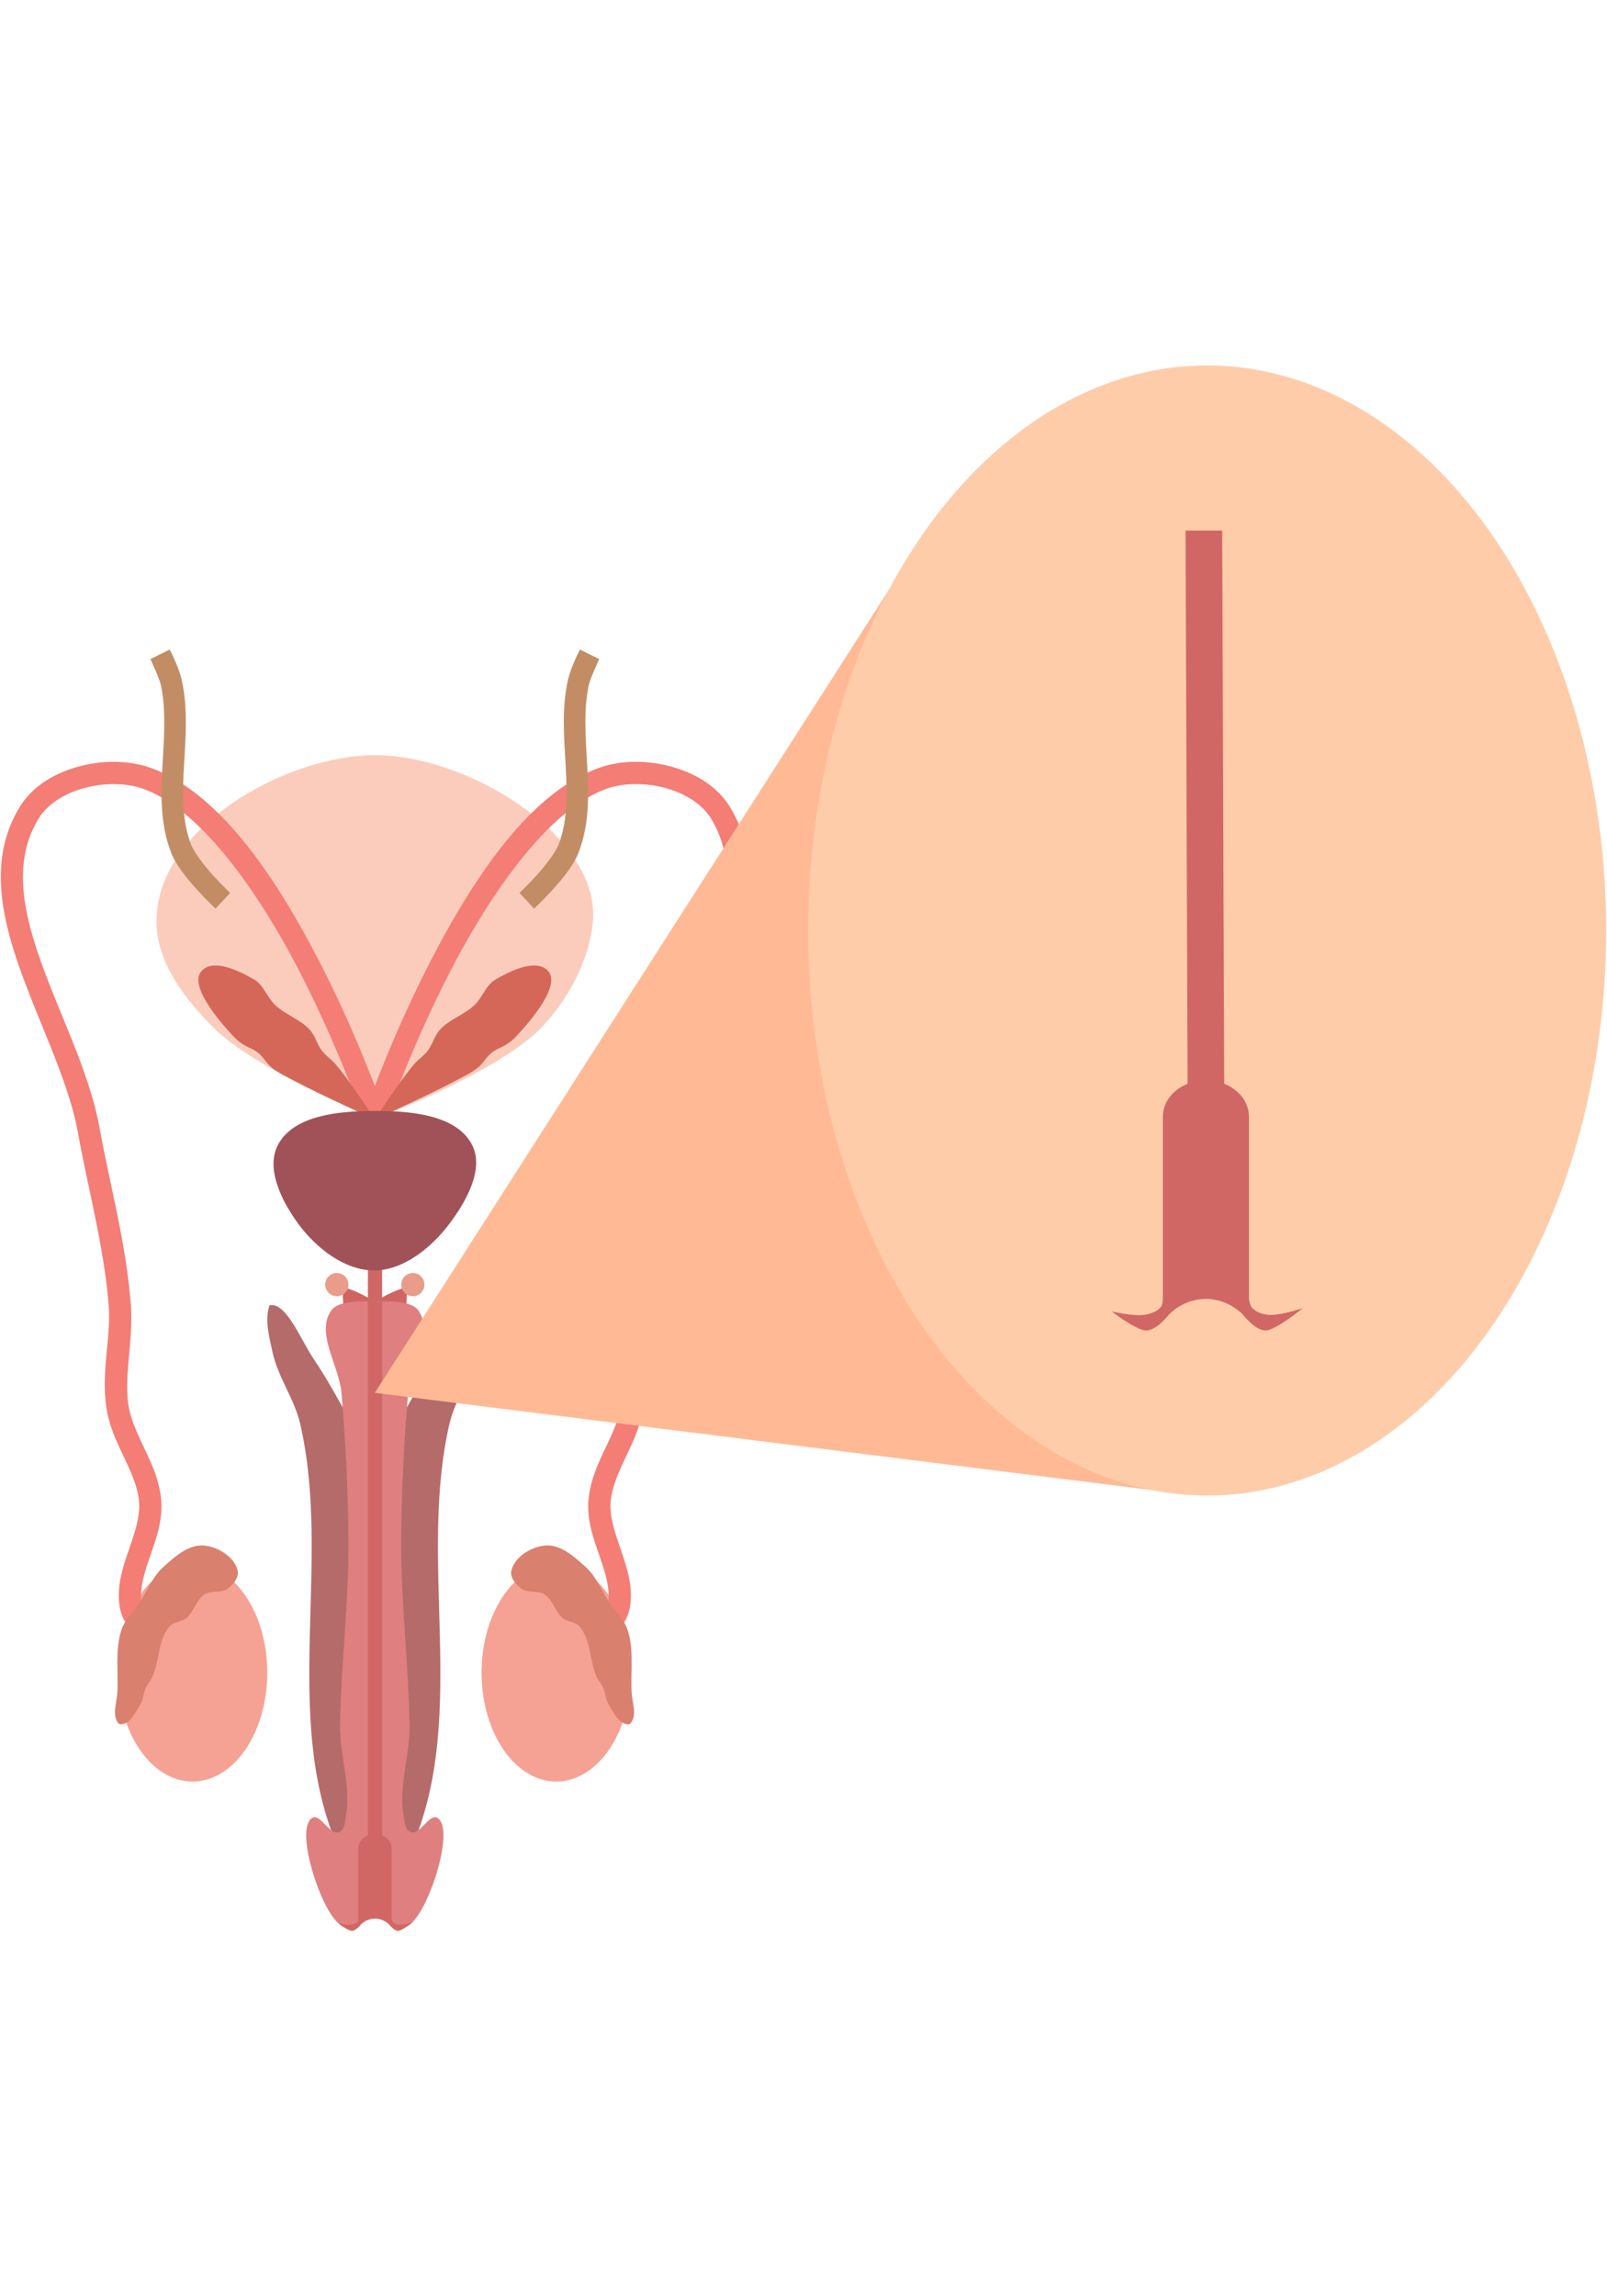 <?xml version="1.0" encoding="UTF-8" standalone="no"?>
<!-- Created with Inkscape (http://www.inkscape.org/) -->

<svg
   xmlns:dc="http://purl.org/dc/elements/1.1/"
   xmlns:cc="http://creativecommons.org/ns#"
   xmlns:rdf="http://www.w3.org/1999/02/22-rdf-syntax-ns#"
   xmlns:svg="http://www.w3.org/2000/svg"
   xmlns="http://www.w3.org/2000/svg"
   xmlns:sodipodi="http://sodipodi.sourceforge.net/DTD/sodipodi-0.dtd"
   xmlns:inkscape="http://www.inkscape.org/namespaces/inkscape"
   width="137.054mm"
   height="195.792mm"
   viewBox="0 0 137.054 195.792"
   version="1.1"
   id="svg8"
   inkscape:version="0.92+devel unknown"
   sodipodi:docname="uretra.svg"
   inkscape:export-filename="/home/fundacion/Documentos/fundecyt_02/conozco_mi_cuerpo/conozco-mi-cuerpo/img/masculino/uretra.png"
   inkscape:export-xdpi="96"
   inkscape:export-ydpi="96">
  <defs
     id="defs2" />
  <sodipodi:namedview
     id="base"
     pagecolor="#ffffff"
     bordercolor="#666666"
     borderopacity="1.0"
     inkscape:pageopacity="0.0"
     inkscape:pageshadow="2"
     inkscape:zoom="0.35983528"
     inkscape:cx="-133.11327"
     inkscape:cy="223.77252"
     inkscape:document-units="mm"
     inkscape:current-layer="layer1"
     inkscape:document-rotation="0"
     showgrid="false"
     inkscape:window-width="1920"
     inkscape:window-height="1012"
     inkscape:window-x="0"
     inkscape:window-y="32"
     inkscape:window-maximized="1"
     fit-margin-top="0"
     fit-margin-left="0"
     fit-margin-right="0"
     fit-margin-bottom="0" />
  <g
     inkscape:label="Capa 1"
     inkscape:groupmode="layer"
     id="layer1"
     transform="translate(-205.187,-213.387)">
    <g
       id="g4482"
       transform="translate(185.081,77.849)">
      <path
         sodipodi:nodetypes="asacasa"
         inkscape:connector-curvature="0"
         id="path38"
         d="m 52.21,199.925 c 7.785,0.031 19.22,6.925 18.45,14.318 -0.332,3.192 -2.076,6.492 -4.35,8.876 -3.703,3.883 -14.1,7.764 -14.1,7.764 0,0 -10.201,-3.982 -13.941,-7.764 -2.367,-2.393 -4.747,-5.396 -4.817,-8.876 -0.16,-7.965 10.892,-14.349 18.758,-14.318 z"
         style="fill:#fbccbc;fill-opacity:1;stroke:none;stroke-width:0.333px;stroke-linecap:butt;stroke-linejoin:miter;stroke-opacity:1" />
      <ellipse
         ry="9.287"
         rx="6.37"
         cy="278.153"
         cx="67.546"
         id="path845-3"
         style="fill:#f5a294;fill-opacity:1;stroke:none;stroke-width:0.751" />
      <ellipse
         ry="9.287"
         rx="6.37"
         cy="278.153"
         cx="36.529"
         id="path845"
         style="fill:#f5a294;fill-opacity:1;stroke:none;stroke-width:0.751;stroke-opacity:1" />
      <path
         id="path889"
         d="m 30.015,200.499 c -1.045,-0.021 -2.115,0.112 -3.141,0.384 -2.05,0.543 -3.964,1.654 -5.055,3.416 -2.643,4.269 -1.685,9.151 0.008,13.905 1.692,4.755 4.134,9.558 4.918,13.868 0.913,5.021 2.254,9.902 2.633,14.813 0.205,2.661 -0.674,5.634 -0.18,8.783 0.25,1.593 0.948,2.975 1.558,4.273 0.61,1.297 1.128,2.504 1.216,3.704 0.09,1.225 -0.373,2.576 -0.881,4.053 -0.508,1.477 -1.062,3.096 -0.773,4.865 0.134,0.818 0.567,1.484 0.945,2.065 0.378,0.58 0.736,1.026 0.736,1.026 a 0.945,0.945 0 0 0 1.326,0.148 0.945,0.945 0 0 0 0.148,-1.329 c 0,0 -0.304,-0.38 -0.628,-0.876 -0.323,-0.496 -0.632,-1.157 -0.662,-1.339 -0.194,-1.188 0.194,-2.493 0.694,-3.947 0.5,-1.454 1.109,-3.04 0.979,-4.804 -0.12,-1.632 -0.77,-3.051 -1.39,-4.371 -0.62,-1.319 -1.21,-2.548 -1.401,-3.76 -0.406,-2.589 0.436,-5.506 0.195,-8.636 -0.398,-5.153 -1.765,-10.097 -2.658,-15.007 -0.861,-4.733 -3.362,-9.577 -4.994,-14.161 -1.631,-4.584 -2.377,-8.732 -0.182,-12.278 0.746,-1.205 2.227,-2.132 3.932,-2.584 1.706,-0.452 3.6,-0.415 5.006,0.101 4.93,1.808 9.823,8.859 13.267,15.527 3.445,6.668 5.545,12.851 5.545,12.851 a 0.945,0.945 0 0 0 0.007,0.015 0.945,0.945 0 0 0 0.02,0.05 0.945,0.945 0 0 0 0.02,0.045 0.945,0.945 0 0 0 0.02,0.037 0.945,0.945 0 0 0 0.024,0.042 0.945,0.945 0 0 0 0.025,0.04 0.945,0.945 0 0 0 0.031,0.042 0.945,0.945 0 0 0 0.025,0.031 0.945,0.945 0 0 0 0.035,0.04 0.945,0.945 0 0 0 0.033,0.033 0.945,0.945 0 0 0 0.033,0.031 0.945,0.945 0 0 0 0.037,0.031 0.945,0.945 0 0 0 0.037,0.029 0.945,0.945 0 0 0 0.038,0.025 0.945,0.945 0 0 0 0.045,0.027 0.945,0.945 0 0 0 0.039,0.021 0.945,0.945 0 0 0 0.038,0.018 0.945,0.945 0 0 0 0.07,0.029 0.945,0.945 0 0 0 0.002,7.2e-4 0.945,0.945 0 0 0 7.28e-4,0 0.945,0.945 0 0 0 0.013,0.005 0.945,0.945 0 0 0 0.05,0.014 0.945,0.945 0 0 0 0.034,0.009 0.945,0.945 0 0 0 0.043,0.009 0.945,0.945 0 0 0 0.05,0.009 0.945,0.945 0 0 0 0.053,0.005 0.945,0.945 0 0 0 0.04,0.004 0.945,0.945 0 0 0 0.064,-7.3e-4 0.945,0.945 0 0 0 0.029,-7.2e-4 0.945,0.945 0 0 0 0.053,-0.005 0.945,0.945 0 0 0 0.047,-0.007 0.945,0.945 0 0 0 0.032,-0.007 0.945,0.945 0 0 0 0.062,-0.014 0.945,0.945 0 0 0 0.002,-7.3e-4 0.945,0.945 0 0 0 0.005,-0.002 0.945,0.945 0 0 0 0.044,-0.013 0.945,0.945 0 0 0 0.023,-0.009 0.945,0.945 0 0 0 0.039,-0.016 0.945,0.945 0 0 0 0.048,-0.021 0.945,0.945 0 0 0 0.037,-0.019 0.945,0.945 0 0 0 0.042,-0.024 0.945,0.945 0 0 0 0.04,-0.025 0.945,0.945 0 0 0 0.042,-0.031 0.945,0.945 0 0 0 0.031,-0.025 0.945,0.945 0 0 0 0.04,-0.035 0.945,0.945 0 0 0 0.033,-0.033 0.945,0.945 0 0 0 0.032,-0.035 0.945,0.945 0 0 0 0.026,-0.031 0.945,0.945 0 0 0 0.035,-0.046 0.945,0.945 0 0 0 0.023,-0.034 0.945,0.945 0 0 0 0.025,-0.042 0.945,0.945 0 0 0 0.023,-0.042 0.945,0.945 0 0 0 0.02,-0.041 0.945,0.945 0 0 0 0.021,-0.05 0.945,0.945 0 0 0 0.011,-0.03 0.945,0.945 0 0 0 0.001,-0.004 c 0,0 2.103,-6.184 5.548,-12.851 3.445,-6.668 8.334,-13.718 13.265,-15.527 1.406,-0.516 3.303,-0.553 5.009,-0.101 1.706,0.452 3.186,1.379 3.932,2.584 2.195,3.546 1.45,7.694 -0.182,12.278 -1.631,4.584 -4.136,9.428 -4.996,14.161 -0.893,4.91 -2.26,9.854 -2.658,15.007 -0.242,3.131 0.604,6.047 0.197,8.636 -0.19,1.213 -0.781,2.441 -1.401,3.76 -0.62,1.319 -1.27,2.739 -1.39,4.371 -0.13,1.764 0.48,3.35 0.979,4.804 0.5,1.454 0.888,2.759 0.694,3.947 -0.03,0.182 -0.341,0.842 -0.665,1.339 -0.323,0.496 -0.628,0.876 -0.628,0.876 a 0.945,0.945 0 0 0 0.148,1.329 0.945,0.945 0 0 0 1.329,-0.148 c 0,0 0.358,-0.446 0.736,-1.026 0.378,-0.58 0.809,-1.247 0.943,-2.065 0.289,-1.77 -0.263,-3.388 -0.77,-4.865 -0.508,-1.477 -0.971,-2.829 -0.881,-4.053 0.088,-1.2 0.606,-2.406 1.216,-3.704 0.609,-1.297 1.308,-2.68 1.558,-4.273 0.494,-3.15 -0.385,-6.122 -0.18,-8.783 0.379,-4.911 1.72,-9.792 2.633,-14.813 0.784,-4.31 3.225,-9.113 4.917,-13.868 1.692,-4.755 2.65,-9.637 0.007,-13.905 -1.091,-1.762 -3.007,-2.873 -5.058,-3.416 -1.025,-0.272 -2.093,-0.404 -3.138,-0.384 -1.045,0.021 -2.067,0.193 -3.002,0.537 -5.975,2.192 -10.774,9.622 -14.293,16.434 -2.177,4.214 -3.822,8.223 -4.763,10.674 -0.941,-2.451 -2.584,-6.46 -4.762,-10.674 -3.52,-6.812 -8.319,-14.243 -14.293,-16.434 -0.935,-0.343 -1.957,-0.516 -3.002,-0.537 z"
         style="color:#000000;font-style:normal;font-variant:normal;font-weight:normal;font-stretch:normal;font-size:medium;line-height:normal;font-family:sans-serif;font-variant-ligatures:normal;font-variant-position:normal;font-variant-caps:normal;font-variant-numeric:normal;font-variant-alternates:normal;font-feature-settings:normal;text-indent:0;text-align:start;text-decoration:none;text-decoration-line:none;text-decoration-style:solid;text-decoration-color:#000000;letter-spacing:normal;word-spacing:normal;text-transform:none;writing-mode:lr-tb;direction:ltr;text-orientation:mixed;dominant-baseline:auto;baseline-shift:baseline;text-anchor:start;white-space:normal;shape-padding:0;clip-rule:nonzero;display:inline;overflow:visible;visibility:visible;opacity:1;isolation:auto;mix-blend-mode:normal;color-interpolation:sRGB;color-interpolation-filters:linearRGB;solid-color:#000000;solid-opacity:1;vector-effect:none;fill:#f47d75;fill-opacity:1;fill-rule:nonzero;stroke:none;stroke-width:1.89;stroke-linecap:round;stroke-linejoin:bevel;stroke-miterlimit:4;stroke-dasharray:none;stroke-dashoffset:0;stroke-opacity:1;color-rendering:auto;image-rendering:auto;shape-rendering:auto;text-rendering:auto;enable-background:accumulate"
         inkscape:connector-curvature="0" />
      <path
         sodipodi:nodetypes="aaaaaaaaaaaaaaaa"
         inkscape:connector-curvature="0"
         id="path892-7"
         d="m 71.968,280.772 c -0.237,-0.398 -0.225,-0.903 -0.417,-1.325 -0.142,-0.312 -0.39,-0.568 -0.536,-0.878 -0.653,-1.391 -0.481,-3.206 -1.496,-4.36 -0.349,-0.397 -1.013,-0.365 -1.422,-0.701 -0.656,-0.539 -0.837,-1.559 -1.548,-2.024 -0.57,-0.374 -1.443,-0.078 -1.986,-0.491 -0.46,-0.349 -0.97,-0.944 -0.851,-1.509 0.25,-1.183 1.701,-2.079 2.907,-2.17 1.299,-0.098 2.482,0.966 3.446,1.841 0.936,0.85 1.398,2.108 2.102,3.16 0.48,0.716 1.165,1.33 1.445,2.145 0.584,1.703 0.269,3.591 0.364,5.389 0.041,0.778 0.374,1.611 0.089,2.337 -0.064,0.163 -0.197,0.374 -0.372,0.372 -0.828,-0.008 -1.303,-1.074 -1.726,-1.786 z"
         style="fill:#d9806e;fill-opacity:1;stroke:none;stroke-width:0.333px;stroke-linecap:butt;stroke-linejoin:miter;stroke-opacity:1" />
      <path
         sodipodi:nodetypes="aaaaaaaaaaaaaaaa"
         inkscape:connector-curvature="0"
         id="path892"
         d="m 32.124,280.772 c 0.237,-0.398 0.225,-0.903 0.417,-1.325 0.142,-0.312 0.39,-0.568 0.536,-0.878 0.653,-1.391 0.481,-3.206 1.496,-4.36 0.349,-0.397 1.013,-0.365 1.422,-0.701 0.656,-0.539 0.837,-1.559 1.548,-2.024 0.57,-0.374 1.443,-0.078 1.986,-0.491 0.46,-0.349 0.97,-0.944 0.851,-1.509 -0.25,-1.183 -1.701,-2.079 -2.907,-2.17 -1.299,-0.098 -2.482,0.966 -3.446,1.841 -0.936,0.85 -1.398,2.108 -2.102,3.16 -0.48,0.716 -1.165,1.33 -1.445,2.145 -0.584,1.703 -0.269,3.591 -0.364,5.389 -0.041,0.778 -0.374,1.611 -0.089,2.337 0.064,0.163 0.197,0.374 0.372,0.372 0.828,-0.008 1.303,-1.074 1.726,-1.786 z"
         style="fill:#d9806e;fill-opacity:1;stroke:none;stroke-width:0.333px;stroke-linecap:butt;stroke-linejoin:miter;stroke-opacity:1" />
      <path
         sodipodi:nodetypes="cccc"
         inkscape:connector-curvature="0"
         id="path953"
         d="m 52.073,254.297 c 0,0 -3.258,-6.322 -2.652,-8.998 1.595,0.46 2.621,1.252 2.621,1.252 z"
         style="fill:#d06560;fill-opacity:1;stroke:none;stroke-width:0.333px;stroke-linecap:butt;stroke-linejoin:miter;stroke-opacity:1" />
      <path
         sodipodi:nodetypes="cccc"
         inkscape:connector-curvature="0"
         id="path953-3"
         d="m 52.073,254.297 c 0,0 3.258,-6.322 2.652,-8.998 -1.595,0.46 -2.621,1.252 -2.621,1.252 z"
         style="fill:#d06560;fill-opacity:1;stroke:none;stroke-width:0.333px;stroke-linecap:butt;stroke-linejoin:miter;stroke-opacity:1" />
      <circle
         r="0.989"
         cy="245.07"
         cx="55.315"
         id="path978"
         style="fill:#e99c8a;fill-opacity:1;stroke:none;stroke-width:0.337;stroke-linecap:round;stroke-linejoin:bevel;stroke-miterlimit:4;stroke-dasharray:none;stroke-opacity:1" />
      <circle
         r="0.989"
         cy="245.07"
         cx="48.832"
         id="path978-5"
         style="fill:#e99c8a;fill-opacity:1;stroke:none;stroke-width:0.337;stroke-linecap:round;stroke-linejoin:bevel;stroke-miterlimit:4;stroke-dasharray:none;stroke-opacity:1" />
      <path
         inkscape:connector-curvature="0"
         id="path1108"
         d="m 43.22,246.818 c -0.044,0.004 -0.089,0.01 -0.133,0.02 -0.42,1.249 -0.019,2.724 0.273,4.042 0.469,2.112 1.857,3.944 2.345,6.051 2.689,11.627 -1.504,24.635 3.031,35.674 0.66,1.607 3.337,4.003 3.337,4.003 0,0 2.677,-2.396 3.337,-4.003 4.535,-11.039 0.342,-24.047 3.03,-35.674 0.487,-2.108 1.876,-3.939 2.345,-6.051 0.293,-1.318 0.693,-2.792 0.273,-4.042 -1.43,-0.323 -2.682,2.98 -3.81,4.631 -1.993,2.919 -5.176,9.254 -5.176,9.254 0,0 -3.183,-6.335 -5.176,-9.254 -1.092,-1.599 -2.302,-4.75 -3.677,-4.651 z"
         style="fill:#b56b6a;fill-opacity:1;stroke:none;stroke-width:0.333;stroke-linecap:round;stroke-linejoin:bevel;stroke-miterlimit:4;stroke-dasharray:none;stroke-opacity:1" />
      <path
         inkscape:connector-curvature="0"
         id="path1130"
         d="m 51.1,246.504 c -0.93,-0.005 -2.256,0.109 -2.719,0.74 -1.41,1.923 0.658,4.726 0.854,7.102 0.357,4.333 0.589,8.683 0.585,13.031 -0.005,5.106 -0.629,10.195 -0.715,15.3 -0.04,2.366 0.93,5.095 0.521,7.602 -0.086,0.526 -0.11,1.293 -0.61,1.477 -0.816,0.3 -1.61,-1.692 -2.321,-1.191 -1.17,0.824 0.043,5.291 1.25,7.531 0.433,0.804 1.096,1.874 2.009,1.86 0.99,-0.015 2.119,-2.084 2.119,-2.084 0,0 1.128,2.069 2.118,2.084 0.913,0.014 1.577,-1.057 2.009,-1.86 1.207,-2.24 2.42,-6.707 1.25,-7.531 -0.711,-0.501 -1.506,1.491 -2.322,1.191 -0.5,-0.184 -0.524,-0.952 -0.61,-1.477 -0.409,-2.507 0.561,-5.235 0.521,-7.602 -0.086,-5.105 -0.709,-10.195 -0.714,-15.3 -0.004,-4.348 0.227,-8.698 0.585,-13.031 0.196,-2.376 2.264,-5.179 0.854,-7.102 -0.74,-1.01 -3.691,-0.693 -3.691,-0.693 0,0 -0.415,-0.044 -0.973,-0.047 z"
         style="fill:#df7f80;fill-opacity:1;stroke:none;stroke-width:0.333px;stroke-linecap:butt;stroke-linejoin:miter;stroke-opacity:1" />
      <path
         sodipodi:nodetypes="ccccccaacccccccccccccaaccccccc"
         inkscape:connector-curvature="0"
         id="path934"
         d="m 51.484,230.29 v 61.738 c -0.466,0.187 -0.796,0.578 -0.814,1.041 h -0.002 v 0.04 6.02 c 0,0 -0.007,0.194 -0.064,0.265 -0.121,0.152 -0.331,0.224 -0.522,0.259 -0.365,0.066 -1.108,-0.112 -1.108,-0.112 0,0 0.807,0.625 1.137,0.63 0.183,0.002 0.379,-0.132 0.556,-0.304 v 0.004 c 0.004,-0.004 0.007,-0.009 0.01,-0.013 0.076,-0.075 0.144,-0.152 0.21,-0.232 0.33,-0.312 0.757,-0.494 1.2,-0.496 0.442,7.2e-4 0.868,0.181 1.198,0.492 0.069,0.085 0.141,0.166 0.221,0.244 l 0.002,0.002 v -0.002 c 0.177,0.172 0.373,0.307 0.557,0.304 0.331,-0.005 1.221,-0.735 1.221,-0.735 0,0 -0.776,0.267 -1.169,0.218 -0.187,-0.024 -0.388,-0.097 -0.513,-0.238 -0.067,-0.075 -0.095,-0.286 -0.095,-0.286 v -6.02 -0.04 h -0.001 c -0.018,-0.463 -0.348,-0.854 -0.814,-1.041 v -61.737 z"
         style="color:#000000;font-style:normal;font-variant:normal;font-weight:normal;font-stretch:normal;font-size:medium;line-height:normal;font-family:sans-serif;font-variant-ligatures:normal;font-variant-position:normal;font-variant-caps:normal;font-variant-numeric:normal;font-variant-alternates:normal;font-feature-settings:normal;text-indent:0;text-align:start;text-decoration:none;text-decoration-line:none;text-decoration-style:solid;text-decoration-color:#000000;letter-spacing:normal;word-spacing:normal;text-transform:none;writing-mode:lr-tb;direction:ltr;text-orientation:mixed;dominant-baseline:auto;baseline-shift:baseline;text-anchor:start;white-space:normal;shape-padding:0;clip-rule:nonzero;display:inline;overflow:visible;visibility:visible;opacity:1;isolation:auto;mix-blend-mode:normal;color-interpolation:sRGB;color-interpolation-filters:linearRGB;solid-color:#000000;solid-opacity:1;vector-effect:none;fill:#d06764;fill-opacity:1;fill-rule:nonzero;stroke:none;stroke-width:1.161;stroke-linecap:butt;stroke-linejoin:miter;stroke-miterlimit:4;stroke-dasharray:none;stroke-dashoffset:0;stroke-opacity:1;color-rendering:auto;image-rendering:auto;shape-rendering:auto;text-rendering:auto;enable-background:accumulate" />
      <path
         sodipodi:nodetypes="aaaaacaaazsa"
         inkscape:connector-curvature="0"
         id="path936"
         d="m 41.777,219.054 c 0.823,0.477 1.119,1.553 1.815,2.201 0.876,0.815 2.12,1.195 2.927,2.079 0.472,0.517 0.628,1.262 1.057,1.814 0.332,0.427 0.805,0.727 1.156,1.139 1.245,1.462 3.341,4.693 3.341,4.693 0,0 -4.541,-2.049 -6.739,-3.217 -0.715,-0.38 -1.468,-0.717 -2.094,-1.229 -0.4,-0.327 -0.645,-0.814 -1.033,-1.156 -0.688,-0.605 -1.241,-0.447 -2.266,-1.555 -1.025,-1.108 -3.833,-4.282 -2.61,-5.53 1.012,-1.032 3.145,0.007 4.445,0.76 z"
         style="fill:#d56758;fill-opacity:1;stroke:none;stroke-width:0.334;stroke-linecap:butt;stroke-linejoin:miter;stroke-miterlimit:4;stroke-dasharray:none;stroke-opacity:1" />
      <path
         sodipodi:nodetypes="aaaaacaaazsa"
         inkscape:connector-curvature="0"
         id="path936-5"
         d="m 62.369,219.054 c -0.823,0.477 -1.119,1.553 -1.815,2.201 -0.876,0.815 -2.12,1.195 -2.927,2.079 -0.472,0.517 -0.628,1.262 -1.057,1.814 -0.332,0.427 -0.805,0.727 -1.156,1.139 -1.245,1.462 -3.341,4.693 -3.341,4.693 0,0 4.541,-2.049 6.739,-3.217 0.715,-0.38 1.468,-0.717 2.094,-1.229 0.4,-0.327 0.645,-0.814 1.033,-1.156 0.688,-0.605 1.241,-0.447 2.266,-1.555 1.025,-1.108 3.833,-4.282 2.61,-5.53 -1.012,-1.032 -3.145,0.007 -4.445,0.76 z"
         style="fill:#d56758;fill-opacity:1;stroke:none;stroke-width:0.334;stroke-linecap:butt;stroke-linejoin:miter;stroke-miterlimit:4;stroke-dasharray:none;stroke-opacity:1" />
      <path
         sodipodi:nodetypes="aaaaaaa"
         inkscape:connector-curvature="0"
         id="path1148"
         d="m 52.013,230.262 c 2.943,-0.009 6.993,0.267 8.347,2.88 1.086,2.096 -0.542,4.924 -1.972,6.802 -1.511,1.984 -3.881,3.913 -6.375,3.917 -2.508,0.005 -4.929,-1.903 -6.425,-3.917 -1.397,-1.881 -2.871,-4.734 -1.77,-6.802 1.36,-2.556 5.3,-2.872 8.196,-2.88 z"
         style="fill:#a15258;fill-opacity:1;stroke:none;stroke-width:0.333px;stroke-linecap:butt;stroke-linejoin:miter;stroke-opacity:1" />
      <path
         id="path1163"
         d="m 69.57,190.921 c 0,0 -0.776,1.468 -1.026,2.589 -0.557,2.496 -0.321,5.018 -0.19,7.41 0.131,2.392 0.159,4.639 -0.605,6.63 -0.242,0.63 -1.09,1.752 -1.868,2.614 -0.778,0.862 -1.472,1.509 -1.472,1.509 l 1.248,1.341 c 0,0 0.748,-0.696 1.585,-1.622 0.837,-0.926 1.776,-2.036 2.217,-3.185 0.932,-2.426 0.86,-4.954 0.726,-7.388 -0.134,-2.434 -0.326,-4.789 0.148,-6.911 0.122,-0.548 0.879,-2.173 0.879,-2.173 z"
         style="color:#000000;font-style:normal;font-variant:normal;font-weight:normal;font-stretch:normal;font-size:medium;line-height:normal;font-family:sans-serif;font-variant-ligatures:normal;font-variant-position:normal;font-variant-caps:normal;font-variant-numeric:normal;font-variant-alternates:normal;font-feature-settings:normal;text-indent:0;text-align:start;text-decoration:none;text-decoration-line:none;text-decoration-style:solid;text-decoration-color:#000000;letter-spacing:normal;word-spacing:normal;text-transform:none;writing-mode:lr-tb;direction:ltr;text-orientation:mixed;dominant-baseline:auto;baseline-shift:baseline;text-anchor:start;white-space:normal;shape-padding:0;clip-rule:nonzero;display:inline;overflow:visible;visibility:visible;opacity:1;isolation:auto;mix-blend-mode:normal;color-interpolation:sRGB;color-interpolation-filters:linearRGB;solid-color:#000000;solid-opacity:1;vector-effect:none;fill:#c28d65;fill-opacity:1;fill-rule:nonzero;stroke:none;stroke-width:1.834;stroke-linecap:butt;stroke-linejoin:miter;stroke-miterlimit:4;stroke-dasharray:none;stroke-dashoffset:0;stroke-opacity:1;color-rendering:auto;image-rendering:auto;shape-rendering:auto;text-rendering:auto;enable-background:accumulate"
         inkscape:connector-curvature="0" />
      <path
         id="path1163-7"
         d="m 34.577,190.921 c 0,0 0.776,1.468 1.026,2.589 0.557,2.496 0.321,5.018 0.19,7.41 -0.131,2.392 -0.159,4.639 0.605,6.63 0.242,0.63 1.09,1.752 1.868,2.614 0.778,0.862 1.472,1.509 1.472,1.509 l -1.248,1.341 c 0,0 -0.748,-0.696 -1.585,-1.622 -0.837,-0.926 -1.776,-2.036 -2.217,-3.185 -0.932,-2.426 -0.86,-4.954 -0.726,-7.388 0.134,-2.434 0.326,-4.789 -0.148,-6.911 -0.122,-0.548 -0.879,-2.173 -0.879,-2.173 z"
         style="color:#000000;font-style:normal;font-variant:normal;font-weight:normal;font-stretch:normal;font-size:medium;line-height:normal;font-family:sans-serif;font-variant-ligatures:normal;font-variant-position:normal;font-variant-caps:normal;font-variant-numeric:normal;font-variant-alternates:normal;font-feature-settings:normal;text-indent:0;text-align:start;text-decoration:none;text-decoration-line:none;text-decoration-style:solid;text-decoration-color:#000000;letter-spacing:normal;word-spacing:normal;text-transform:none;writing-mode:lr-tb;direction:ltr;text-orientation:mixed;dominant-baseline:auto;baseline-shift:baseline;text-anchor:start;white-space:normal;shape-padding:0;clip-rule:nonzero;display:inline;overflow:visible;visibility:visible;opacity:1;isolation:auto;mix-blend-mode:normal;color-interpolation:sRGB;color-interpolation-filters:linearRGB;solid-color:#000000;solid-opacity:1;vector-effect:none;fill:#c28d65;fill-opacity:1;fill-rule:nonzero;stroke:none;stroke-width:1.834;stroke-linecap:butt;stroke-linejoin:miter;stroke-miterlimit:4;stroke-dasharray:none;stroke-dashoffset:0;stroke-opacity:1;color-rendering:auto;image-rendering:auto;shape-rendering:auto;text-rendering:auto;enable-background:accumulate"
         inkscape:connector-curvature="0" />
      <path
         sodipodi:nodetypes="cccc"
         inkscape:connector-curvature="0"
         id="path5812"
         d="m 99.144,180.779 -47.07,73.518 67.977,8.505 z"
         style="fill:#ffba95;fill-opacity:1;stroke:none;stroke-width:0.29;stroke-linecap:butt;stroke-linejoin:miter;stroke-miterlimit:4;stroke-dasharray:none;stroke-opacity:1" />
      <ellipse
         transform="rotate(90)"
         ry="34.029"
         rx="48.179"
         cy="-123.058"
         cx="214.877"
         id="path5766"
         style="opacity:1;fill:#ffccaa;fill-opacity:1;stroke:none;stroke-width:0.29;stroke-linecap:round;stroke-miterlimit:4;stroke-dasharray:none;stroke-opacity:1" />
      <path
         sodipodi:nodetypes="ccccccaacccccccccccccaaccccccc"
         inkscape:connector-curvature="0"
         id="path934-7"
         d="m 121.216,180.776 0.173,47.171 c -1.204,0.483 -2.056,1.493 -2.102,2.689 h -0.006 v 0.103 15.549 c 0,0 -0.019,0.501 -0.164,0.684 -0.312,0.392 -0.854,0.579 -1.348,0.668 -0.944,0.171 -2.862,-0.29 -2.862,-0.29 0,0 2.084,1.615 2.938,1.628 0.474,0.006 0.979,-0.341 1.436,-0.785 v 0.01 c 0.01,-0.01 0.019,-0.023 0.026,-0.034 0.196,-0.193 0.372,-0.392 0.542,-0.6 0.853,-0.806 1.956,-1.277 3.1,-1.28 1.141,0.002 2.242,0.469 3.095,1.27 0.178,0.219 0.363,0.429 0.57,0.631 l 0.006,0.006 v -0.005 c 0.457,0.444 0.964,0.793 1.438,0.785 0.854,-0.013 3.154,-1.899 3.154,-1.899 0,0 -2.004,0.69 -3.02,0.562 -0.483,-0.06 -1.001,-0.251 -1.326,-0.614 -0.173,-0.193 -0.245,-0.739 -0.245,-0.739 v -15.549 -0.103 h -0.004 c -0.047,-1.197 -0.899,-2.207 -2.102,-2.689 l -0.173,-47.168 z"
         style="color:#000000;font-style:normal;font-variant:normal;font-weight:normal;font-stretch:normal;font-size:medium;line-height:normal;font-family:sans-serif;font-variant-ligatures:normal;font-variant-position:normal;font-variant-caps:normal;font-variant-numeric:normal;font-variant-alternates:normal;font-feature-settings:normal;text-indent:0;text-align:start;text-decoration:none;text-decoration-line:none;text-decoration-style:solid;text-decoration-color:#000000;letter-spacing:normal;word-spacing:normal;text-transform:none;writing-mode:lr-tb;direction:ltr;text-orientation:mixed;dominant-baseline:auto;baseline-shift:baseline;text-anchor:start;white-space:normal;shape-padding:0;clip-rule:nonzero;display:inline;overflow:visible;visibility:visible;opacity:1;isolation:auto;mix-blend-mode:normal;color-interpolation:sRGB;color-interpolation-filters:linearRGB;solid-color:#000000;solid-opacity:1;vector-effect:none;fill:#d06764;fill-opacity:1;fill-rule:nonzero;stroke:none;stroke-width:2.999;stroke-linecap:butt;stroke-linejoin:miter;stroke-miterlimit:4;stroke-dasharray:none;stroke-dashoffset:0;stroke-opacity:1;color-rendering:auto;image-rendering:auto;shape-rendering:auto;text-rendering:auto;enable-background:accumulate" />
    </g>
  </g>
</svg>
